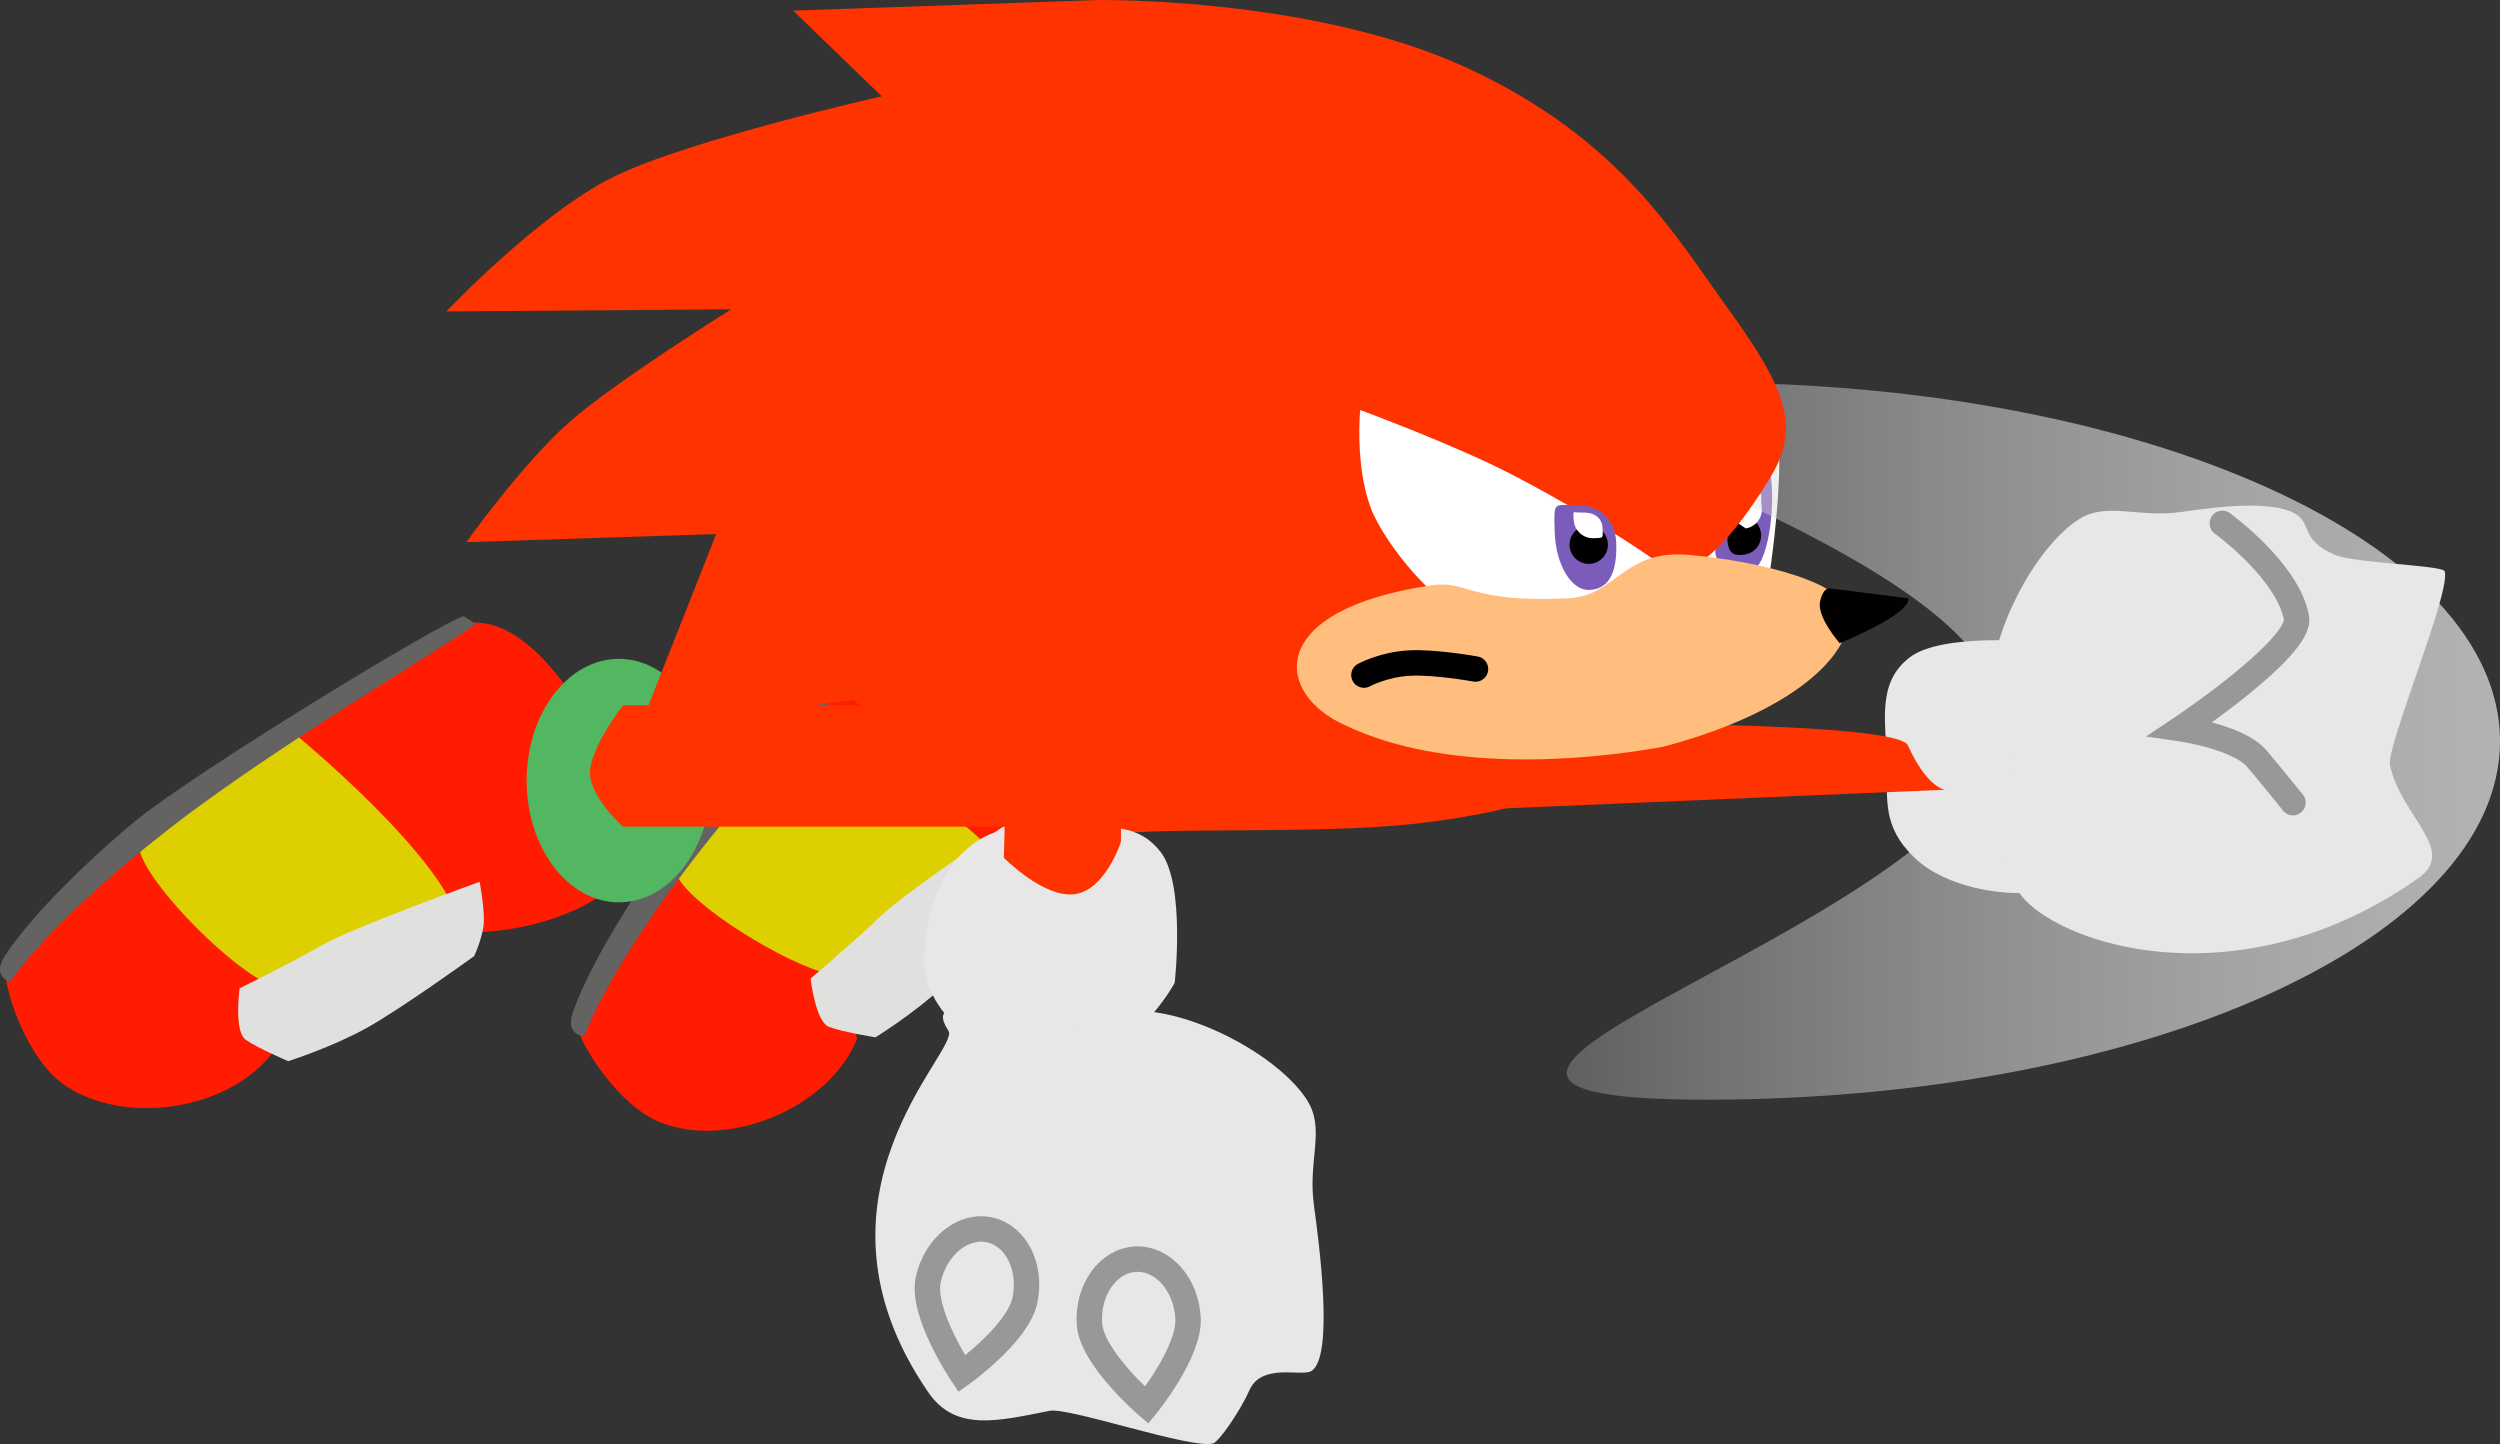 <svg version="1.1" xmlns="http://www.w3.org/2000/svg" xmlns:xlink="http://www.w3.org/1999/xlink" width="49.165" height="28.399" viewBox="0,0,49.165,28.399"><rect x="0" y="0" width="49.165" height="28.399" fill="#333333" stroke="none"/><defs><linearGradient x1="266.075" y1="182.45" x2="247.721" y2="182.45" gradientUnits="userSpaceOnUse" id="color-1"><stop offset="0" stop-color="#b5b2b2"/><stop offset="1" stop-color="#e8e6e6" stop-opacity="0.251"/></linearGradient></defs><g transform="translate(-216.91,-167.874)"><g data-paper-data="{&quot;isPaintingLayer&quot;:true}" fill-rule="nonzero" stroke-linejoin="miter" stroke-miterlimit="10" stroke-dasharray="" stroke-dashoffset="0" style="mix-blend-mode: normal"><path d="M250.012,179.588c0,0 0.388,-3.623 1.358,-3.975c0.97,-0.352 0.318,3.701 0.318,3.701z" data-paper-data="{&quot;index&quot;:null}" fill="#ffffff" stroke="none" stroke-width="0" stroke-linecap="butt"/><g data-paper-data="{&quot;index&quot;:null}" stroke="none" stroke-width="0" stroke-linecap="butt"><path d="M250.655,178.625c0.058,-0.205 0.297,-0.486 0.507,-0.802c0.276,-0.415 0.532,-0.831 0.567,-0.622c0.104,0.626 -0.047,1.845 -0.394,1.903c-0.347,0.058 -0.774,-0.146 -0.68,-0.478z" fill="#7c5cbb"/><path d="M251.228,178.778c-0.206,0.034 -0.305,-0.009 -0.339,-0.215c-0.034,-0.206 0.057,-0.448 0.263,-0.482c0.206,-0.034 0.352,0.057 0.387,0.263c0.034,0.206 -0.105,0.4 -0.31,0.434z" fill="#000000"/><path d="M251.074,178.153c-0.206,0.034 0.131,-0.547 0.337,-0.581c0.206,-0.034 0.109,0.055 0.143,0.26c0.034,0.206 -0.105,0.4 -0.31,0.434z" fill="#ffffff"/></g><path d="M250.467,175.4c8.62,0 15.608,3.156 15.608,7.05c0,3.894 -6.988,7.05 -15.608,7.05c-8.62,0 5.811,-3.556 5.811,-7.45c0,-3.894 -14.432,-6.65 -5.811,-6.65z" data-paper-data="{&quot;index&quot;:null}" fill="url(#color-1)" stroke="none" stroke-width="NaN" stroke-linecap="butt"/><path d="M233.765,188.304c-0.543,1.354 -2.536,2.192 -3.896,1.631c-0.906,-0.374 -1.822,-1.898 -1.639,-2.207c0.543,-1.354 2.708,-4.589 3.631,-4.255c0.923,0.335 1.905,4.83 1.905,4.83z" data-paper-data="{&quot;index&quot;:null}" fill="#ff1c00" stroke="none" stroke-width="0" stroke-linecap="butt"/><path d="M232.569,182.644c-0.186,-0.384 1.531,-2.038 1.552,-2.061c0.819,-0.921 1.033,-1.375 1.586,-1.433c1.515,-0.16 3.422,2.342 3.917,3.363c0.495,1.021 -1.491,2.465 -3.044,2.658c-1.553,0.194 -3.402,-1.395 -3.897,-2.417z" data-paper-data="{&quot;index&quot;:null}" fill="#ff1c00" stroke="none" stroke-width="0" stroke-linecap="butt"/><path d="M236.697,185.012c0.582,1.2 -1.005,1.709 -1.433,1.931c-0.222,0.116 -1.059,0.334 -2.038,0.092c-0.905,-0.223 -2.711,-1.347 -2.99,-1.923c-0.208,-0.43 2.033,-2.703 2.46,-2.925c0,0 3.418,1.625 4,2.825z" data-paper-data="{&quot;index&quot;:null}" fill="#ded000" stroke="none" stroke-width="0" stroke-linecap="butt"/><path d="M235.541,179.192c0.374,-0.19 -2.947,2.97 -4.831,5.374c-1.884,2.404 -2.304,3.683 -2.304,3.683c0,0 -0.393,0.003 -0.227,-0.475c0.332,-0.954 1.233,-2.37 1.845,-3.191c0.919,-1.233 4.911,-5.281 5.284,-5.471z" data-paper-data="{&quot;index&quot;:null}" fill="#646362" stroke="none" stroke-width="0" stroke-linecap="butt"/><path d="M237.173,185.382c0,0 -1.153,1.37 -1.728,1.902c-0.575,0.532 -1.318,0.99 -1.318,0.99c0,0 -0.648,-0.103 -0.915,-0.206c-0.267,-0.103 -0.36,-0.952 -0.36,-0.952c0,0 0.884,-0.749 1.378,-1.227c0.494,-0.478 2.693,-1.951 2.693,-1.951c0,0 0.205,0.442 0.27,0.731c0.065,0.288 -0.019,0.713 -0.019,0.713z" data-paper-data="{&quot;index&quot;:null}" fill="#e0e0de" stroke="none" stroke-width="0" stroke-linecap="butt"/><path d="M222.301,188.536c-0.856,1.181 -2.992,1.51 -4.176,0.636c-0.789,-0.582 -1.307,-2.284 -1.054,-2.539c0.856,-1.181 3.741,-3.795 4.555,-3.246c0.814,0.549 0.675,5.148 0.675,5.148z" data-paper-data="{&quot;index&quot;:null}" fill="#ff1c00" stroke="none" stroke-width="0" stroke-linecap="butt"/><path d="M222.515,182.755c-0.087,-0.418 1.98,-1.605 2.006,-1.623c1.018,-0.694 1.336,-1.083 1.886,-1.005c1.508,0.212 2.751,3.103 2.983,4.213c0.232,1.111 -2.045,2.029 -3.599,1.84c-1.553,-0.189 -2.962,-2.18 -3.194,-3.291z" data-paper-data="{&quot;index&quot;:null}" fill="#ff1c00" stroke="none" stroke-width="0" stroke-linecap="butt"/><path d="M225.944,186.054c0.273,1.306 -1.39,1.414 -1.859,1.526c-0.243,0.058 -1.108,0.066 -1.999,-0.405c-0.823,-0.436 -2.302,-1.965 -2.433,-2.592c-0.098,-0.468 2.629,-2.128 3.097,-2.24c0,0 2.922,2.406 3.194,3.712z" data-paper-data="{&quot;index&quot;:null}" fill="#ded000" stroke="none" stroke-width="0" stroke-linecap="butt"/><path d="M226.236,180.127c0.409,-0.094 -3.58,2.166 -5.992,4.04c-2.412,1.875 -3.129,3.014 -3.129,3.014c0,0 -0.382,-0.093 -0.105,-0.516c0.554,-0.844 1.772,-2 2.565,-2.648c1.191,-0.973 6.046,-3.93 6.455,-4.024z" data-paper-data="{&quot;index&quot;:null}" fill="#646362" stroke="none" stroke-width="0" stroke-linecap="butt"/><path d="M226.235,186.677c0,0 -1.451,1.049 -2.138,1.426c-0.686,0.376 -1.519,0.64 -1.519,0.64c0,0 -0.603,-0.257 -0.837,-0.422c-0.234,-0.165 -0.119,-1.011 -0.119,-1.011c0,0 1.039,-0.512 1.634,-0.855c0.595,-0.344 3.086,-1.239 3.086,-1.239c0,0 0.091,0.479 0.084,0.774c-0.007,0.295 -0.191,0.687 -0.191,0.687z" data-paper-data="{&quot;index&quot;:null}" fill="#e0e0de" stroke="none" stroke-width="0" stroke-linecap="butt"/><path d="M229.081,180.831c1.002,0 1.814,1.072 1.814,2.394c0,1.322 -0.812,2.394 -1.814,2.394c-1.002,0 -1.814,-1.072 -1.814,-2.394c0,-1.322 0.812,-2.394 1.814,-2.394z" data-paper-data="{&quot;index&quot;:null}" fill="#53b761" stroke="none" stroke-width="0" stroke-linecap="butt"/><path d="M231.712,180.261c0,0 5.101,0.029 7.818,0.287c1.882,0.179 7.496,3.089 7.496,3.089c0,0 -1.238,0.4 -3.137,0.506c-1.953,0.109 -4.494,0.008 -5.096,0.153c-1.187,0.286 -7.081,-4.034 -7.081,-4.034z" data-paper-data="{&quot;index&quot;:null}" fill="#ff3300" stroke="none" stroke-width="0" stroke-linecap="butt"/><path d="M254.465,180.803c0.643,-0.494 2.559,-0.302 2.559,-0.302c0,0 1.501,0.768 1.607,2.12c0.105,1.351 -0.772,2.722 -1.907,2.81c-0.403,0.031 -1.525,-0.075 -2.167,-0.693c-0.642,-0.618 -0.526,-1.14 -0.544,-1.918c-0.018,-0.778 -0.19,-1.523 0.452,-2.017z" data-paper-data="{&quot;index&quot;:null}" fill="#e8e6e6" stroke="none" stroke-width="0" stroke-linecap="butt"/><path d="M242.54,182.139c0,0 11.602,-0.252 11.891,0.394c0.373,0.832 0.727,0.872 0.727,0.872l-8.73,0.369z" data-paper-data="{&quot;index&quot;:null}" fill="#ff3300" stroke="none" stroke-width="0" stroke-linecap="butt"/><path d="M257.776,178.097c0.562,-0.37 1.172,-0.027 2.055,-0.158c0.807,-0.12 2.077,-0.262 2.366,0.176c0.123,0.186 0.085,0.44 0.638,0.673c0.386,0.163 2.118,0.201 2.153,0.322c0.123,0.421 -1.153,3.436 -1.075,3.814c0.208,1.003 1.335,1.67 0.557,2.219c-3.831,2.703 -7.772,1.071 -7.973,0.024c-0.71,-0.872 0.342,-2.113 -0.261,-3.03c-0.604,-0.917 0.466,-3.333 1.541,-4.041z" data-paper-data="{&quot;index&quot;:null}" fill="#e8e6e6" stroke="none" stroke-width="0" stroke-linecap="butt"/><path d="M239.741,184.637c0.486,0.649 0.271,2.563 0.271,2.563c0,0 -0.787,1.492 -2.139,1.581c-1.352,0.089 -2.712,-0.805 -2.787,-1.941c-0.026,-0.404 0.093,-1.524 0.719,-2.158c0.626,-0.634 1.146,-0.512 1.924,-0.521c0.778,-0.009 1.525,-0.172 2.012,0.477z" data-paper-data="{&quot;index&quot;:null}" fill="#e8e6e6" stroke="none" stroke-width="0" stroke-linecap="butt"/><path d="M238.975,182.264l-0.021,2.167c0,0 -0.303,0.946 -0.909,1.028c-0.605,0.082 -1.393,-0.715 -1.393,-0.715l0.104,-3.963c0,0 2.491,-0.826 4.279,-0.288c0.857,0.258 1.467,-0.282 1.872,0.405c0.319,0.54 -0.37,1.245 -0.203,1.347c0.637,0.391 -3.729,0.019 -3.729,0.019z" data-paper-data="{&quot;index&quot;:null}" fill="#ff3300" stroke="none" stroke-width="0" stroke-linecap="butt"/><path d="M242.616,189.513c0.363,0.566 0.012,1.172 0.133,2.056c0.11,0.808 0.394,2.984 -0.047,3.267c-0.188,0.12 -0.982,-0.169 -1.222,0.381c-0.168,0.384 -0.593,1.01 -0.715,1.044c-0.423,0.117 -2.833,-0.716 -3.212,-0.642c-1.005,0.196 -1.847,0.423 -2.386,-0.362c-2.657,-3.863 0.635,-6.737 0.396,-7.11c-0.695,-1.084 2.109,0.368 3.033,-0.225c0.924,-0.592 3.327,0.506 4.022,1.59z" data-paper-data="{&quot;index&quot;:null}" fill="#e8e6e6" stroke="none" stroke-width="0" stroke-linecap="butt"/><path d="M240.274,193.797c0.036,0.67 -0.813,1.713 -0.813,1.713c0,0 -1.092,-0.94 -1.127,-1.609c-0.036,-0.67 0.37,-1.236 0.906,-1.264c0.536,-0.028 0.999,0.491 1.034,1.161z" data-paper-data="{&quot;index&quot;:null}" fill="#e8e6e6" stroke="#999797" stroke-width="0.5" stroke-linecap="butt"/><path d="M237.063,193.455c-0.143,0.655 -1.238,1.436 -1.238,1.436c0,0 -0.804,-1.196 -0.66,-1.851c0.143,-0.655 0.684,-1.093 1.208,-0.979c0.524,0.115 0.833,0.739 0.69,1.394z" data-paper-data="{&quot;index&quot;:null}" fill="#e8e6e6" stroke="#999797" stroke-width="0.5" stroke-linecap="butt"/><path d="M251.704,177.299c-0.707,1.144 -1.219,1.625 -1.742,1.858c-0.558,0.249 -1.854,-0.171 -2.424,-0.076c-0.016,0.003 -1.942,2.298 -3.915,2.82c-0.932,0.246 -2.771,-1.054 -2.771,-1.054c0,0 -3.037,0.093 -5.446,0.518c-2.409,0.425 -5.906,0.794 -5.906,0.794l1.495,-3.783l-4.915,0.16c0,0 1.119,-1.563 2.034,-2.367c0.915,-0.804 3.177,-2.212 3.177,-2.212l-5.602,0.041c0,0 1.813,-1.918 3.284,-2.645c1.471,-0.727 5.277,-1.585 5.277,-1.585l-1.742,-1.685l5.983,-0.208c0,0 4.213,-0.067 7.239,1.321c3.026,1.388 4.117,3.301 5.162,4.745c1.199,1.657 1.422,2.371 0.811,3.359z" data-paper-data="{&quot;index&quot;:null}" fill="#ff3300" stroke="none" stroke-width="0" stroke-linecap="butt"/><path d="M253.044,173.787z" data-paper-data="{&quot;index&quot;:null}" fill="#030000" stroke="none" stroke-width="0" stroke-linecap="butt"/><path d="M250.012,179.287c0,0 -0.846,0.194 -2.21,0.532c-1.071,0.266 -1.647,0.094 -2.089,0.07c-0.494,-0.027 -1.569,-1.296 -1.845,-2.026c-0.313,-0.826 -0.209,-1.926 -0.209,-1.926c0,0 1.846,0.681 2.985,1.27c1.987,1.029 3.368,2.08 3.368,2.08z" data-paper-data="{&quot;index&quot;:null}" fill="#ffffff" stroke="none" stroke-width="0" stroke-linecap="butt"/><g data-paper-data="{&quot;index&quot;:null}" stroke="none" stroke-width="0" stroke-linecap="butt"><path d="M248.164,179.476c-0.351,0.013 -0.655,-0.49 -0.679,-1.125c-0.023,-0.634 -0.008,-0.534 0.344,-0.547c0.351,-0.013 0.843,0.115 0.866,0.75c0.023,0.634 -0.18,0.909 -0.531,0.922z" fill="#7c5cbb"/><path d="M248.168,178.963c-0.208,0.008 -0.383,-0.155 -0.391,-0.363c-0.008,-0.208 0.155,-0.383 0.363,-0.391c0.208,-0.008 0.383,0.155 0.391,0.363c0.008,0.208 -0.155,0.383 -0.363,0.391z" fill="#000000"/><path d="M248.249,178.458c-0.208,0.008 -0.383,-0.155 -0.391,-0.363c-0.008,-0.208 -0.033,-0.133 0.176,-0.141c0.208,-0.008 0.383,0.092 0.391,0.301c0.008,0.208 0.033,0.196 -0.176,0.204z" fill="#ffffff"/></g><path d="M249.612,182.561c-1.62,0.292 -4.306,0.498 -6.231,-0.416c-1.41,-0.616 -1.613,-2.28 1.692,-2.762c0.694,-0.101 0.74,0.355 2.686,0.256c0.947,-0.048 1.063,-0.972 2.386,-0.851c1.323,0.12 3.227,0.55 3.136,1.267c-0.123,0.968 -1.52,1.942 -3.669,2.506z" data-paper-data="{&quot;index&quot;:null}" fill="#ffbe7e" stroke="none" stroke-width="0" stroke-linecap="butt"/><path d="M243.733,181.15c0,0 0.384,-0.209 0.893,-0.236c0.509,-0.028 1.301,0.117 1.301,0.117" data-paper-data="{&quot;index&quot;:null}" fill="none" stroke="#000000" stroke-width="0.5" stroke-linecap="round"/><path d="M254.44,179.641c0.052,0.314 -1.351,0.882 -1.351,0.882c0,0 -0.458,-0.518 -0.384,-0.828c0.074,-0.31 0.215,-0.247 0.215,-0.247z" data-paper-data="{&quot;index&quot;:null}" fill="#030000" stroke="none" stroke-width="0" stroke-linecap="butt"/><path d="M229.16,184.131c0,0 -0.647,-0.577 -0.647,-1.062c0,-0.485 0.647,-1.325 0.647,-1.325h8.645v2.388z" data-paper-data="{&quot;index&quot;:null}" fill="#ff3200" stroke="none" stroke-width="0" stroke-linecap="butt"/><path d="M262.004,183.659c0,0 -0.354,-0.442 -0.712,-0.866c-0.358,-0.424 -1.497,-0.589 -1.497,-0.589c0,0 2.386,-1.595 2.277,-2.182c-0.172,-0.926 -1.458,-1.856 -1.458,-1.856" data-paper-data="{&quot;index&quot;:null}" fill="none" stroke="#999797" stroke-width="0.5" stroke-linecap="round"/></g></g></svg>